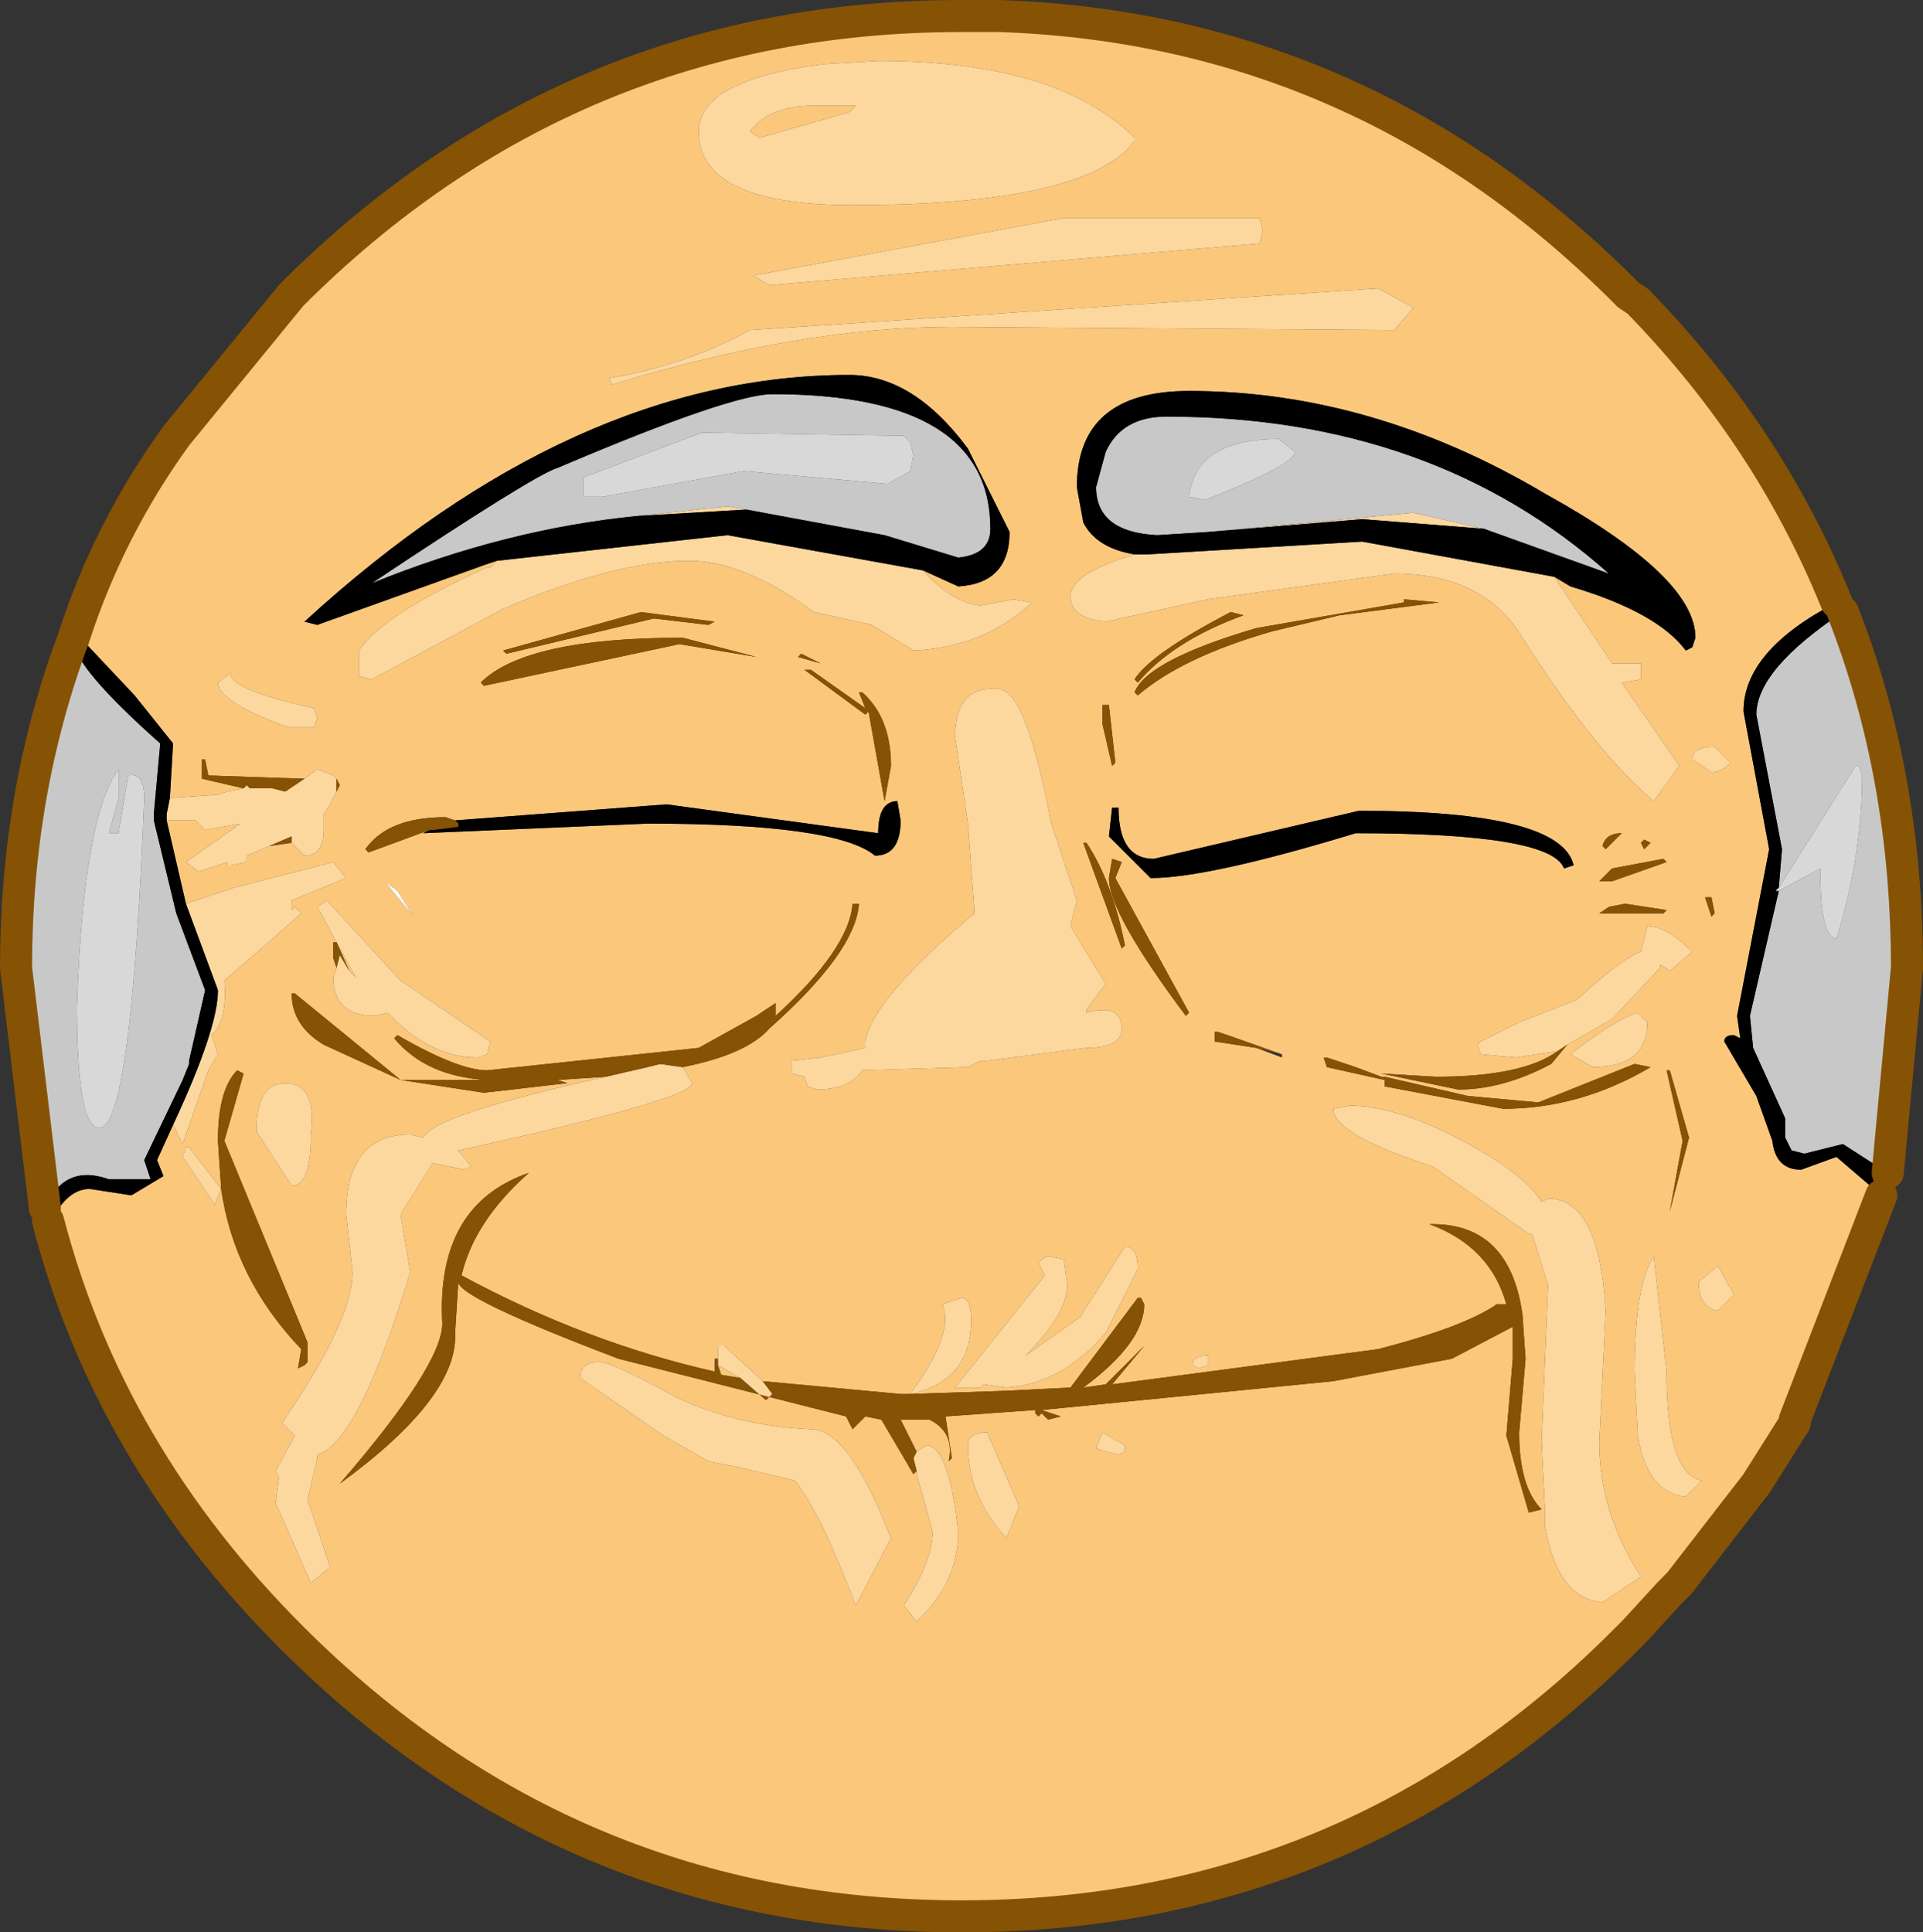 <?xml version="1.0" encoding="UTF-8" standalone="no"?>
<svg xmlns:xlink="http://www.w3.org/1999/xlink" height="30.15px" width="30.0px" xmlns="http://www.w3.org/2000/svg">
  <rect width="100%" height="100%" fill="#333333" stroke="none"/>
  <g transform="matrix(1.0, 0.0, 0.0, 1.0, 15.25, 14.5)">
    <path d="M6.5 -9.35 L6.8 -9.7 6.25 -10.0 -3.55 -9.35 Q-4.55 -8.8 -5.75 -8.6 L-5.7 -8.5 Q-2.75 -9.4 -0.4 -9.4 L6.5 -9.35 M2.45 -12.3 L2.45 -12.35 Q1.25 -13.55 -1.55 -13.55 L-2.4 -13.5 Q-4.35 -13.25 -4.35 -12.45 -4.35 -11.3 -1.95 -11.3 1.7 -11.3 2.45 -12.3 M4.45 -10.9 L4.4 -11.1 1.35 -11.1 -3.5 -10.2 -3.25 -10.05 4.4 -10.7 4.45 -10.9 M9.0 -5.5 L9.25 -5.35 Q10.6 -4.95 11.05 -4.35 L11.15 -4.4 11.2 -4.55 Q11.2 -5.5 8.85 -6.8 6.15 -8.4 3.3 -8.4 1.55 -8.4 1.55 -6.9 L1.65 -6.35 Q1.85 -5.95 2.45 -5.85 1.45 -5.55 1.45 -5.2 1.45 -4.85 2.0 -4.8 L3.6 -5.15 6.5 -5.55 Q7.9 -5.55 8.5 -4.55 9.65 -2.75 10.55 -2.0 L10.95 -2.55 10.05 -3.85 10.35 -3.9 10.35 -4.15 9.9 -4.15 9.6 -4.6 9.0 -5.5 M2.45 -3.7 L2.5 -3.65 Q3.2 -4.25 4.6 -4.65 L5.65 -4.9 7.2 -5.1 6.65 -5.15 6.65 -5.1 4.35 -4.7 Q2.65 -4.2 2.45 -3.7 M2.05 -3.5 L1.95 -3.5 1.95 -3.2 2.1 -2.55 2.15 -2.6 2.05 -3.5 M4.15 -4.9 L3.95 -4.95 Q2.7 -4.3 2.45 -3.9 L2.5 -3.85 Q3.05 -4.5 4.15 -4.9 M-7.5 -5.75 L-7.6 -5.65 -7.65 -5.65 Q-9.3 -4.9 -9.65 -4.35 L-9.65 -3.95 -9.45 -3.9 -7.4 -5.0 Q-5.65 -5.75 -4.5 -5.75 -3.65 -5.75 -2.55 -4.95 L-1.65 -4.75 -1.0 -4.35 Q0.1 -4.4 0.85 -5.1 L0.55 -5.15 0.05 -5.05 Q-0.4 -5.1 -0.85 -5.6 L-0.3 -5.35 Q0.5 -5.4 0.5 -6.2 L-0.15 -7.5 Q-1.0 -8.65 -2.0 -8.65 -6.3 -8.65 -10.5 -4.8 L-10.3 -4.75 -7.65 -5.7 -7.5 -5.75 M2.2 -1.9 L2.1 -1.9 2.05 -1.45 2.7 -0.8 Q3.6 -0.8 5.9 -1.5 8.95 -1.5 9.15 -0.95 L9.3 -1.0 Q9.1 -1.85 5.95 -1.85 L2.75 -1.1 Q2.2 -1.1 2.2 -1.9 M1.7 -1.35 L1.65 -1.35 2.25 0.3 2.3 0.25 Q2.1 -0.75 1.7 -1.35 M2.15 -0.8 L2.25 -1.05 2.1 -1.1 2.05 -0.8 Q2.05 -0.25 3.25 1.35 L3.3 1.3 2.15 -0.8 M1.45 -0.05 L1.55 -0.45 1.15 -1.65 Q0.75 -3.8 0.3 -3.75 -0.35 -3.8 -0.35 -3.0 L-0.15 -1.65 -0.05 -0.3 -0.05 -0.25 Q-1.65 1.1 -1.75 1.75 L-1.75 1.85 -2.45 2.0 -2.9 2.05 -2.9 2.25 -2.7 2.3 -2.65 2.45 -2.5 2.5 Q-2.0 2.5 -1.8 2.2 L-0.15 2.15 0.05 2.05 0.15 2.05 1.7 1.85 Q2.25 1.85 2.25 1.55 2.25 1.15 1.7 1.3 L1.7 1.25 2.0 0.85 1.45 -0.05 M9.8 -1.25 L10.05 -1.5 Q9.8 -1.5 9.75 -1.3 L9.8 -1.25 M9.9 -0.95 L9.7 -0.75 9.9 -0.75 10.75 -1.05 10.7 -1.1 9.9 -0.95 M9.85 -0.35 L9.7 -0.25 10.7 -0.25 10.75 -0.3 10.1 -0.4 9.85 -0.35 M-14.1 -4.55 Q-13.55 -6.25 -12.5 -7.7 L-10.7 -9.9 Q-6.35 -14.25 -0.25 -14.25 L0.35 -14.25 Q6.05 -14.05 10.15 -9.9 L10.3 -9.8 Q12.35 -7.7 13.4 -5.1 11.95 -4.35 11.95 -3.4 L12.35 -1.25 11.85 1.35 11.9 1.7 11.8 1.65 Q11.65 1.65 11.65 1.75 L12.15 2.6 12.4 3.3 Q12.45 3.75 12.85 3.75 L13.4 3.55 14.1 4.15 12.75 7.65 12.75 7.7 12.15 8.65 10.95 10.2 10.8 10.35 10.25 10.95 10.15 11.05 Q5.85 15.4 -0.25 15.4 -6.35 15.4 -10.7 11.05 -13.55 8.2 -14.5 4.55 L-14.45 4.55 Q-14.2 4.05 -13.85 4.05 L-13.2 4.15 -12.7 3.85 -12.8 3.6 -12.55 3.05 -12.4 3.35 -12.0 2.2 -11.85 1.95 -11.95 1.65 Q-11.7 1.45 -11.75 0.8 L-11.0 0.15 -10.55 -0.25 -10.65 -0.35 -10.7 -0.3 -10.7 -0.45 -9.85 -0.8 -10.05 -1.05 -11.6 -0.65 -12.35 -0.4 -12.65 -1.7 -12.2 -1.7 -12.05 -1.55 -11.5 -1.65 -12.35 -1.05 -12.15 -0.9 -11.7 -1.05 -11.7 -1.0 -11.65 -1.0 -11.4 -1.05 -11.4 -1.15 -11.05 -1.3 -10.7 -1.35 -10.5 -1.15 Q-10.2 -1.15 -10.2 -1.55 L-10.2 -1.8 -10.1 -1.95 -10.0 -2.15 -9.95 -2.25 -10.0 -2.35 -10.05 -2.4 -10.3 -2.5 -10.5 -2.35 -12.0 -2.4 -12.05 -2.65 -12.1 -2.65 -12.1 -2.35 -11.45 -2.2 -11.7 -2.15 -11.85 -2.1 -12.6 -2.05 -12.55 -2.9 -13.15 -3.65 -13.95 -4.5 -14.1 -4.5 -14.1 -4.55 M11.45 -2.45 Q11.6 -2.45 11.75 -2.6 L11.5 -2.85 Q11.15 -2.85 11.15 -2.65 L11.45 -2.45 M10.4 -1.4 L10.35 -1.35 10.4 -1.25 10.5 -1.35 10.4 -1.4 M11.45 -0.2 L11.5 -0.25 11.45 -0.5 11.35 -0.5 11.45 -0.2 M9.2 1.8 L9.9 1.4 10.65 0.6 10.65 0.55 10.8 0.65 11.15 0.35 Q10.75 -0.05 10.45 -0.05 L10.35 0.35 Q10.05 0.45 9.35 1.1 L8.45 1.45 7.85 1.75 7.8 1.8 7.85 1.95 8.4 2.0 9.05 1.9 Q8.5 2.3 7.15 2.3 L6.3 2.25 7.5 2.5 Q8.2 2.5 8.95 2.1 L9.2 1.8 M10.45 1.45 L10.3 1.3 Q9.95 1.4 9.25 1.95 L9.6 2.15 Q10.45 2.15 10.45 1.45 M10.5 2.15 L10.25 2.1 8.75 2.7 7.65 2.6 6.35 2.3 6.3 2.3 5.9 2.15 5.45 2.0 5.4 2.0 5.45 2.15 6.35 2.35 6.35 2.45 8.2 2.8 Q9.4 2.8 10.5 2.15 M10.8 2.2 L10.75 2.2 11.0 3.3 10.8 4.4 11.1 3.25 10.8 2.2 M5.8 2.75 L5.55 2.8 Q5.55 3.2 7.1 3.7 L8.6 4.75 8.65 4.75 8.9 5.55 8.8 8.0 8.85 9.0 8.85 9.3 Q9.05 10.45 9.75 10.5 L10.35 10.1 Q9.7 9.1 9.7 8.0 L9.8 5.95 Q9.7 4.2 8.9 4.2 L8.8 4.25 Q8.55 3.85 7.75 3.4 6.6 2.75 5.8 2.75 M10.3 7.9 Q10.45 8.8 11.05 8.85 L11.3 8.6 Q10.75 8.5 10.75 6.9 L10.55 5.1 Q10.25 5.55 10.25 6.9 L10.3 7.9 M11.55 5.95 L11.8 5.7 11.55 5.25 11.25 5.5 Q11.25 5.9 11.55 5.95 M-0.95 8.15 L-1.2 7.65 -0.75 7.65 Q-0.35 7.85 -0.45 8.3 L-0.4 8.25 -0.5 7.6 0.9 7.5 0.9 7.55 0.95 7.6 1.0 7.55 1.1 7.65 1.3 7.6 1.0 7.5 5.55 7.05 7.4 6.7 8.35 6.2 8.35 6.7 8.25 7.9 8.6 9.1 8.8 9.05 Q8.45 8.7 8.45 7.85 L8.55 6.7 8.5 6.0 Q8.3 4.6 7.1 4.6 L7.05 4.6 Q8.0 4.95 8.25 5.85 L8.1 5.85 Q7.6 6.2 6.25 6.55 L2.1 7.1 2.6 6.5 2.0 7.1 1.65 7.15 Q2.6 6.45 2.6 5.85 L2.55 5.75 2.5 5.75 1.45 7.15 0.45 7.2 -1.05 7.25 -1.2 7.25 -3.35 7.05 -3.95 6.5 -4.05 6.5 -4.05 6.7 -4.1 6.7 -4.1 6.9 Q-6.1 6.45 -8.05 5.4 -7.85 4.55 -7.0 3.8 -8.45 4.3 -8.35 6.15 -8.35 6.8 -9.95 8.65 -8.1 7.3 -8.15 6.3 L-8.1 5.5 Q-8.1 5.75 -5.6 6.7 L-2.05 7.6 -1.95 7.8 -1.75 7.6 -1.5 7.65 -1.0 8.5 -0.95 8.45 -0.95 8.5 -0.7 9.4 Q-0.7 9.85 -1.15 10.55 L-0.95 10.8 Q-0.3 10.2 -0.3 9.4 -0.45 8.05 -0.8 8.05 L-0.95 8.15 M-1.05 7.25 Q-0.1 7.05 -0.1 6.1 -0.1 5.75 -0.25 5.75 L-0.55 5.85 Q-0.35 6.3 -1.05 7.25 M4.75 1.95 L3.9 1.65 3.75 1.6 3.7 1.6 3.7 1.75 4.35 1.85 4.75 2.0 4.75 1.95 M-11.65 -4.0 L-11.85 -3.85 Q-11.85 -3.55 -10.75 -3.15 L-10.35 -3.15 -10.3 -3.3 -10.35 -3.45 Q-11.7 -3.75 -11.65 -4.0 M-2.55 -12.85 L-1.9 -12.85 -2.0 -12.75 -3.4 -12.35 -3.55 -12.45 Q-3.25 -12.85 -2.55 -12.85 M2.2 8.2 L2.3 8.15 2.3 8.05 1.95 7.85 1.85 8.1 2.2 8.2 M0.65 9.0 L0.15 7.85 Q-0.15 7.85 -0.15 8.05 -0.15 8.85 0.45 9.5 L0.65 9.0 M3.6 6.65 Q3.35 6.65 3.35 6.8 L3.45 6.85 3.6 6.8 3.6 6.65 M0.95 5.2 L1.05 5.4 -0.35 7.15 0.05 7.15 0.1 7.1 0.45 7.15 Q1.3 7.1 2.0 6.3 L2.5 5.3 Q2.5 4.95 2.3 4.95 L1.6 6.05 0.75 6.65 Q1.4 6.0 1.4 5.55 L1.35 5.15 1.1 5.1 Q1.05 5.1 0.95 5.2 M-10.0 0.6 L-10.05 0.75 Q-10.05 1.35 -9.4 1.35 L-9.2 1.3 Q-8.55 2.0 -7.8 2.0 L-7.65 1.95 -7.6 1.75 -9.0 0.8 -10.15 -0.45 -10.3 -0.35 -10.0 0.2 -10.05 0.2 -10.05 0.45 -10.0 0.6 M-10.0 0.2 L-9.7 0.75 -9.8 0.65 -10.0 0.2 M-7.75 -3.85 L-7.7 -3.8 -4.65 -4.45 -3.45 -4.25 -4.6 -4.55 Q-7.05 -4.55 -7.75 -3.85 M-5.25 -4.95 L-7.4 -4.35 -7.35 -4.3 -5.05 -4.85 -4.2 -4.75 -4.1 -4.8 -5.25 -4.95 M-8.15 -1.7 L-8.3 -1.75 Q-9.2 -1.75 -9.55 -1.25 L-9.5 -1.2 -8.55 -1.55 -8.65 -1.5 -5.15 -1.65 Q-2.2 -1.65 -1.6 -1.15 -1.2 -1.15 -1.2 -1.7 L-1.25 -2.0 Q-1.55 -2.0 -1.55 -1.5 L-4.85 -1.95 -8.15 -1.7 M-9.25 -0.75 L-8.8 -0.2 -9.05 -0.6 -9.25 -0.75 M-4.6 2.15 Q-3.6 1.95 -3.25 1.55 -1.9 0.35 -1.85 -0.4 L-1.95 -0.4 Q-2.0 0.3 -3.15 1.35 L-3.15 1.2 -3.15 1.15 -3.45 1.35 -4.35 1.85 -7.65 2.2 Q-8.1 2.2 -9.05 1.65 L-9.1 1.7 Q-8.6 2.3 -7.65 2.35 L-9.0 2.35 -10.65 1.0 -10.7 1.0 Q-10.7 1.5 -10.2 1.8 L-9.0 2.35 -7.7 2.55 -6.4 2.4 -6.55 2.35 -5.8 2.3 Q-8.5 2.9 -8.65 3.25 L-8.85 3.2 Q-9.85 3.2 -9.85 4.45 L-9.75 5.35 Q-9.75 6.1 -10.85 7.7 L-10.65 7.9 -10.95 8.45 -10.9 8.55 -10.95 8.95 -10.4 10.2 -10.1 9.95 -10.45 8.9 -10.3 8.25 -10.3 8.2 Q-9.65 8.0 -8.85 5.35 L-9.0 4.45 -8.5 3.65 -8.0 3.75 -7.9 3.7 -8.1 3.45 Q-4.45 2.65 -4.45 2.4 L-4.6 2.15 M-2.75 -4.3 L-2.8 -4.25 -2.45 -4.15 -2.75 -4.3 M-1.75 -3.35 L-1.7 -3.4 -1.45 -2.0 -1.35 -2.55 Q-1.35 -3.3 -1.8 -3.7 L-1.85 -3.7 -1.75 -3.45 -2.6 -4.05 -2.7 -4.05 -1.75 -3.35 M-5.9 6.75 Q-6.2 6.75 -6.2 7.0 L-4.9 7.9 -4.2 8.3 -3.7 8.4 -2.85 8.6 Q-2.45 9.1 -1.9 10.55 L-1.35 9.5 Q-2.0 7.8 -2.6 7.8 -3.75 7.75 -4.7 7.3 -5.7 6.75 -5.9 6.75 M-4.05 6.8 L-3.7 7.0 -4.0 6.95 -4.05 6.8 M-11.8 4.05 Q-11.6 5.45 -10.55 6.55 L-10.6 6.85 -10.5 6.8 -10.45 6.75 -10.45 6.45 -11.75 3.3 -11.45 2.25 -11.55 2.2 Q-11.85 2.5 -11.85 3.3 L-11.8 4.05 -12.3 3.4 -12.35 3.4 -12.4 3.55 -11.9 4.3 -11.8 4.05 M-10.7 4.0 Q-10.4 4.0 -10.4 3.2 -10.3 2.4 -10.8 2.4 -11.25 2.4 -11.25 3.15 L-10.7 4.0" fill="#fbc87b" fill-rule="evenodd" stroke="none"/>
    <path d="M6.5 -9.35 L-0.4 -9.4 Q-2.75 -9.4 -5.7 -8.5 L-5.75 -8.6 Q-4.55 -8.8 -3.55 -9.35 L6.25 -10.0 6.8 -9.7 6.5 -9.35 M7.9 -6.25 L6.0 -6.4 3.6 -6.2 6.8 -6.5 7.9 -6.25 M4.45 -10.9 L4.4 -10.7 -3.25 -10.05 -3.5 -10.2 1.35 -11.1 4.4 -11.1 4.45 -10.9 M2.45 -12.3 Q1.7 -11.3 -1.95 -11.3 -4.35 -11.3 -4.35 -12.45 -4.35 -13.25 -2.4 -13.5 L-1.55 -13.55 Q1.25 -13.55 2.45 -12.35 L2.45 -12.3 M9.0 -5.5 L9.6 -4.6 9.9 -4.15 10.35 -4.15 10.35 -3.9 10.05 -3.85 10.95 -2.55 10.55 -2.0 Q9.65 -2.75 8.5 -4.55 7.9 -5.55 6.5 -5.55 L3.6 -5.15 2.0 -4.8 Q1.45 -4.85 1.45 -5.2 1.45 -5.55 2.45 -5.85 L2.65 -5.85 6.0 -6.05 9.0 -5.5 M-0.85 -5.6 Q-0.4 -5.1 0.05 -5.05 L0.55 -5.15 0.85 -5.1 Q0.1 -4.4 -1.0 -4.35 L-1.65 -4.75 -2.55 -4.95 Q-3.65 -5.75 -4.5 -5.75 -5.65 -5.75 -7.4 -5.0 L-9.45 -3.9 -9.65 -3.95 -9.65 -4.35 Q-9.3 -4.9 -7.65 -5.65 L-7.6 -5.65 -7.5 -5.75 -3.9 -6.15 -0.85 -5.6 M1.45 -0.05 L2.0 0.85 1.7 1.25 1.7 1.3 Q2.25 1.15 2.25 1.55 2.25 1.85 1.7 1.85 L0.15 2.05 0.05 2.05 -0.15 2.15 -1.8 2.2 Q-2.0 2.5 -2.5 2.5 L-2.65 2.45 -2.7 2.3 -2.9 2.25 -2.9 2.05 -2.45 2.0 -1.75 1.85 -1.75 1.75 Q-1.65 1.1 -0.05 -0.25 L-0.05 -0.3 -0.15 -1.65 -0.35 -3.0 Q-0.35 -3.8 0.3 -3.75 0.75 -3.8 1.15 -1.65 L1.55 -0.45 1.45 -0.05 M-12.6 -2.05 L-11.85 -2.1 -11.7 -2.15 -11.45 -2.2 -11.4 -2.25 -11.35 -2.2 -11.0 -2.2 -10.8 -2.15 -10.5 -2.35 -10.3 -2.5 -10.05 -2.4 -10.0 -2.35 -10.0 -2.25 -10.0 -2.15 -10.1 -1.95 -10.2 -1.8 -10.2 -1.55 Q-10.2 -1.15 -10.5 -1.15 L-10.7 -1.35 -10.7 -1.45 -11.05 -1.3 -11.4 -1.15 -11.4 -1.05 -11.65 -1.0 -11.7 -1.0 -11.7 -1.05 -12.15 -0.9 -12.35 -1.05 -11.5 -1.65 -12.05 -1.55 -12.2 -1.7 -12.65 -1.7 -12.65 -1.8 -12.6 -2.05 M-12.35 -0.4 L-11.6 -0.65 -10.05 -1.05 -9.85 -0.8 -10.7 -0.45 -10.7 -0.3 -10.65 -0.35 -10.55 -0.25 -11.0 0.15 -11.75 0.8 Q-11.7 1.45 -11.95 1.65 L-11.85 1.95 -12.0 2.2 -12.4 3.35 -12.55 3.05 Q-11.85 1.55 -11.85 0.95 L-12.35 -0.4 M11.45 -2.45 L11.15 -2.65 Q11.15 -2.85 11.5 -2.85 L11.75 -2.6 Q11.6 -2.45 11.45 -2.45 M10.45 1.45 Q10.45 2.15 9.6 2.15 L9.25 1.95 Q9.95 1.4 10.3 1.3 L10.45 1.45 M9.05 1.9 L8.4 2.0 7.85 1.95 7.8 1.8 7.85 1.75 8.45 1.45 9.35 1.1 Q10.05 0.45 10.35 0.35 L10.45 -0.05 Q10.75 -0.05 11.15 0.35 L10.8 0.65 10.65 0.55 10.65 0.6 9.9 1.4 9.2 1.8 9.05 1.9 M11.55 5.95 Q11.25 5.9 11.25 5.5 L11.55 5.25 11.8 5.7 11.55 5.95 M10.3 7.9 L10.25 6.9 Q10.25 5.55 10.55 5.1 L10.75 6.9 Q10.75 8.5 11.3 8.6 L11.05 8.85 Q10.45 8.8 10.3 7.9 M5.8 2.75 Q6.6 2.75 7.75 3.4 8.55 3.85 8.8 4.25 L8.9 4.2 Q9.7 4.2 9.8 5.95 L9.7 8.0 Q9.7 9.1 10.35 10.1 L9.75 10.5 Q9.05 10.45 8.85 9.3 L8.85 9.0 8.8 8.0 8.9 5.55 8.65 4.75 8.6 4.75 7.1 3.7 Q5.55 3.2 5.55 2.8 L5.8 2.75 M-0.95 8.15 L-0.8 8.05 Q-0.45 8.05 -0.3 9.4 -0.3 10.2 -0.95 10.8 L-1.15 10.55 Q-0.7 9.85 -0.7 9.4 L-0.95 8.5 -0.95 8.45 -1.0 8.25 -0.95 8.15 M-4.05 6.7 L-4.05 6.5 -3.95 6.5 -3.35 7.05 -3.2 7.25 -3.3 7.35 -3.7 7.0 -4.05 6.8 -4.05 6.7 M-1.05 7.25 Q-0.35 6.3 -0.55 5.85 L-0.25 5.75 Q-0.1 5.75 -0.1 6.1 -0.1 7.05 -1.05 7.25 M0.95 5.2 Q1.05 5.1 1.1 5.1 L1.35 5.15 1.4 5.55 Q1.4 6.0 0.75 6.65 L1.6 6.05 2.3 4.95 Q2.5 4.95 2.5 5.3 L2.0 6.3 Q1.3 7.1 0.45 7.15 L0.1 7.1 0.05 7.15 -0.35 7.15 1.05 5.4 0.95 5.2 M3.6 6.65 L3.6 6.8 3.45 6.85 3.35 6.8 Q3.35 6.65 3.6 6.65 M0.65 9.0 L0.45 9.5 Q-0.15 8.85 -0.15 8.05 -0.15 7.85 0.15 7.85 L0.65 9.0 M2.2 8.2 L1.85 8.1 1.95 7.85 2.3 8.05 2.3 8.15 2.2 8.2 M-2.55 -12.85 Q-3.25 -12.85 -3.55 -12.45 L-3.4 -12.35 -2.0 -12.75 -1.9 -12.85 -2.55 -12.85 M-11.65 -4.0 Q-11.7 -3.75 -10.35 -3.45 L-10.3 -3.3 -10.35 -3.15 -10.75 -3.15 Q-11.85 -3.55 -11.85 -3.85 L-11.65 -4.0 M-10.0 0.2 L-10.3 -0.35 -10.15 -0.45 -9.0 0.8 -7.6 1.75 -7.65 1.95 -7.8 2.0 Q-8.55 2.0 -9.2 1.3 L-9.4 1.35 Q-10.05 1.35 -10.05 0.75 L-10.0 0.6 -9.95 0.4 -9.8 0.65 -9.7 0.75 -10.0 0.2 M-5.3 -6.45 L-3.9 -6.6 -1.45 -6.15 -3.6 -6.55 -5.3 -6.45 M-4.6 2.15 L-4.45 2.4 Q-4.45 2.65 -8.1 3.45 L-7.9 3.7 -8.0 3.75 -8.5 3.65 -9.0 4.45 -8.85 5.35 Q-9.65 8.0 -10.3 8.2 L-10.3 8.25 -10.45 8.9 -10.1 9.95 -10.4 10.2 -10.95 8.95 -10.9 8.55 -10.95 8.45 -10.65 7.9 -10.85 7.7 Q-9.75 6.1 -9.75 5.35 L-9.85 4.45 Q-9.85 3.2 -8.85 3.2 L-8.65 3.25 Q-8.5 2.9 -5.8 2.3 L-5.15 2.15 -4.95 2.1 -4.6 2.15 M-5.9 6.75 Q-5.7 6.75 -4.7 7.3 -3.75 7.75 -2.6 7.8 -2.0 7.8 -1.35 9.5 L-1.9 10.55 Q-2.45 9.1 -2.85 8.6 L-3.7 8.4 -4.2 8.3 -4.9 7.9 -6.2 7.0 Q-6.2 6.75 -5.9 6.75 M-11.8 4.05 L-11.9 4.3 -12.4 3.55 -12.35 3.4 -12.3 3.4 -11.8 4.05 M-10.7 4.0 L-11.25 3.15 Q-11.25 2.4 -10.8 2.4 -10.3 2.4 -10.4 3.2 -10.4 4.0 -10.7 4.0" fill="#fcd79e" fill-rule="evenodd" stroke="none"/>
    <path d="M7.9 -6.25 L6.8 -6.5 3.6 -6.2 2.8 -6.15 Q1.85 -6.2 1.85 -6.9 L2.0 -7.45 Q2.25 -8.0 2.95 -8.0 7.1 -8.0 9.85 -5.55 L7.9 -6.25 M4.95 -7.45 L4.7 -7.65 Q3.4 -7.65 3.3 -6.75 L3.55 -6.7 Q4.95 -7.25 4.95 -7.45 M-14.1 -4.55 L-14.1 -4.5 Q-14.1 -4.1 -12.75 -2.9 L-12.85 -1.8 -12.85 -1.7 -12.5 -0.25 -12.05 0.95 -12.3 2.05 -12.3 2.1 -12.4 2.35 -13.0 3.6 -12.9 3.9 -13.55 3.9 Q-14.25 3.65 -14.55 4.35 L-15.0 0.6 Q-15.0 -2.15 -14.1 -4.55 M13.5 -4.95 Q14.5 -2.4 14.5 0.6 L14.2 3.8 13.5 3.35 12.9 3.5 12.7 3.45 12.6 3.25 12.6 2.95 12.1 1.85 12.05 1.35 12.5 -0.6 13.15 -0.95 13.15 -0.85 Q13.15 0.1 13.4 0.15 13.8 -1.15 13.8 -2.4 L13.75 -2.55 13.7 -2.55 12.5 -0.65 12.55 -1.25 12.15 -3.35 Q12.15 -4.05 13.5 -4.95 M-13.4 -2.05 L-13.4 -2.5 Q-13.95 -1.75 -14.05 1.2 -14.05 3.1 -13.7 3.1 -13.2 3.1 -13.0 -2.05 -13.0 -2.45 -13.25 -2.4 L-13.4 -1.5 -13.55 -1.5 -13.4 -2.05 M-1.4 -6.95 L-1.05 -7.15 -1.0 -7.4 -1.05 -7.6 -1.15 -7.7 -4.3 -7.75 -6.15 -7.05 -6.15 -6.75 -5.85 -6.75 -3.65 -7.15 -1.4 -6.95 M-5.3 -6.45 Q-7.35 -6.25 -9.45 -5.4 -6.9 -7.1 -6.55 -7.2 -3.85 -8.35 -3.2 -8.35 0.2 -8.35 0.2 -6.25 0.2 -5.85 -0.3 -5.8 L-1.45 -6.15 -3.9 -6.6 -5.3 -6.45" fill="#c8c8c8" fill-rule="evenodd" stroke="none"/>
    <path d="M3.6 -6.2 L6.0 -6.4 7.9 -6.25 9.85 -5.55 Q7.1 -8.0 2.95 -8.0 2.25 -8.0 2.0 -7.45 L1.85 -6.9 Q1.85 -6.2 2.8 -6.15 L3.6 -6.2 M2.45 -5.85 Q1.85 -5.95 1.65 -6.35 L1.55 -6.9 Q1.55 -8.4 3.3 -8.4 6.15 -8.4 8.85 -6.8 11.2 -5.5 11.2 -4.55 L11.15 -4.4 11.05 -4.35 Q10.6 -4.95 9.25 -5.35 L9.0 -5.5 6.0 -6.05 2.65 -5.85 2.45 -5.85 M-7.5 -5.75 L-7.65 -5.7 -10.3 -4.75 -10.5 -4.8 Q-6.3 -8.65 -2.0 -8.65 -1.0 -8.65 -0.15 -7.5 L0.5 -6.2 Q0.5 -5.4 -0.3 -5.35 L-0.85 -5.6 -3.9 -6.15 -7.5 -5.75 M2.2 -1.9 Q2.2 -1.1 2.75 -1.1 L5.95 -1.85 Q9.1 -1.85 9.3 -1.0 L9.15 -0.95 Q8.95 -1.5 5.9 -1.5 3.6 -0.8 2.7 -0.8 L2.05 -1.45 2.1 -1.9 2.2 -1.9 M-14.1 -4.5 L-13.95 -4.5 -13.15 -3.65 -12.55 -2.9 -12.6 -2.05 -12.65 -1.8 -12.65 -1.7 -12.35 -0.4 -11.85 0.95 Q-11.85 1.55 -12.55 3.05 L-12.8 3.6 -12.7 3.85 -13.2 4.15 -13.85 4.05 Q-14.2 4.05 -14.45 4.55 L-14.5 4.55 -14.65 4.55 -14.55 4.35 Q-14.25 3.65 -13.55 3.9 L-12.9 3.9 -13.0 3.6 -12.4 2.35 -12.3 2.1 -12.3 2.05 -12.05 0.95 -12.5 -0.25 -12.85 -1.7 -12.85 -1.8 -12.75 -2.9 Q-14.1 -4.1 -14.1 -4.5 M14.1 4.15 L13.4 3.55 12.85 3.75 Q12.45 3.75 12.4 3.3 L12.15 2.6 11.65 1.75 Q11.65 1.65 11.8 1.65 L11.9 1.7 11.85 1.35 12.35 -1.25 11.95 -3.4 Q11.95 -4.35 13.4 -5.1 L13.55 -5.05 13.6 -5.0 13.5 -4.95 Q12.15 -4.05 12.15 -3.35 L12.55 -1.25 12.5 -0.65 12.45 -0.6 12.5 -0.6 12.05 1.35 12.1 1.85 12.6 2.95 12.6 3.25 12.7 3.45 12.9 3.5 13.5 3.35 14.2 3.8 14.35 3.95 14.1 4.15 M-8.55 -1.55 L-8.5 -1.55 -8.1 -1.6 -8.1 -1.65 -8.15 -1.7 -4.85 -1.95 -1.55 -1.5 Q-1.55 -2.0 -1.25 -2.0 L-1.2 -1.7 Q-1.2 -1.15 -1.6 -1.15 -2.2 -1.65 -5.15 -1.65 L-8.65 -1.5 -8.55 -1.55 M-1.45 -6.15 L-0.3 -5.8 Q0.2 -5.85 0.2 -6.25 0.2 -8.35 -3.2 -8.35 -3.85 -8.35 -6.55 -7.2 -6.9 -7.1 -9.45 -5.4 -7.35 -6.25 -5.3 -6.45 L-3.6 -6.55 -1.45 -6.15" fill="#000000" fill-rule="evenodd" stroke="none"/>
    <path d="M4.15 -4.9 Q3.05 -4.5 2.5 -3.85 L2.45 -3.9 Q2.7 -4.3 3.95 -4.95 L4.15 -4.9 M2.05 -3.5 L2.15 -2.6 2.1 -2.55 1.95 -3.2 1.95 -3.5 2.05 -3.5 M2.45 -3.7 Q2.65 -4.2 4.35 -4.7 L6.65 -5.1 6.65 -5.15 7.2 -5.1 5.65 -4.9 4.6 -4.65 Q3.2 -4.25 2.5 -3.65 L2.45 -3.7 M2.15 -0.8 L3.3 1.3 3.25 1.35 Q2.05 -0.25 2.05 -0.8 L2.1 -1.1 2.25 -1.05 2.15 -0.8 M1.7 -1.35 Q2.1 -0.75 2.3 0.25 L2.25 0.3 1.65 -1.35 1.7 -1.35 M9.85 -0.35 L10.1 -0.4 10.75 -0.3 10.7 -0.25 9.7 -0.25 9.85 -0.35 M9.9 -0.95 L10.7 -1.1 10.75 -1.05 9.9 -0.75 9.7 -0.75 9.9 -0.95 M9.8 -1.25 L9.75 -1.3 Q9.8 -1.5 10.05 -1.5 L9.8 -1.25 M-11.45 -2.2 L-12.1 -2.35 -12.1 -2.65 -12.05 -2.65 -12.0 -2.4 -10.5 -2.35 -10.8 -2.15 -11.0 -2.2 -11.35 -2.2 -11.4 -2.25 -11.45 -2.2 M-10.0 -2.35 L-9.95 -2.25 -10.0 -2.15 -10.0 -2.25 -10.0 -2.35 M-10.7 -1.35 L-11.05 -1.3 -10.7 -1.45 -10.7 -1.35 M10.4 -1.4 L10.5 -1.35 10.4 -1.25 10.35 -1.35 10.4 -1.4 M11.45 -0.2 L11.35 -0.5 11.45 -0.5 11.5 -0.25 11.45 -0.2 M9.2 1.8 L8.95 2.1 Q8.2 2.5 7.5 2.5 L6.3 2.25 7.15 2.3 Q8.5 2.3 9.05 1.9 L9.2 1.8 M10.8 2.2 L11.1 3.25 10.8 4.4 11.0 3.3 10.75 2.2 10.8 2.2 M10.5 2.15 Q9.4 2.8 8.2 2.8 L6.35 2.45 6.35 2.35 5.45 2.15 5.4 2.0 5.45 2.0 5.9 2.15 6.3 2.3 6.35 2.3 7.65 2.6 8.75 2.7 10.25 2.1 10.5 2.15 M-1.05 7.25 L0.45 7.2 1.45 7.15 2.5 5.75 2.55 5.75 2.6 5.85 Q2.6 6.45 1.65 7.15 L2.0 7.1 2.6 6.5 2.1 7.1 6.25 6.55 Q7.6 6.2 8.1 5.85 L8.25 5.85 Q8.0 4.95 7.05 4.6 L7.1 4.6 Q8.3 4.6 8.5 6.0 L8.55 6.7 8.45 7.85 Q8.45 8.7 8.8 9.05 L8.6 9.1 8.25 7.9 8.35 6.7 8.35 6.2 7.4 6.7 5.55 7.05 1.0 7.5 1.3 7.6 1.1 7.65 1.0 7.55 0.95 7.6 0.9 7.55 0.9 7.5 -0.5 7.6 -0.4 8.25 -0.45 8.3 Q-0.35 7.85 -0.75 7.65 L-1.2 7.65 -0.95 8.15 -1.0 8.25 -0.95 8.45 -1.0 8.5 -1.5 7.65 -1.75 7.6 -1.95 7.8 -2.05 7.6 -5.6 6.7 Q-8.1 5.75 -8.1 5.5 L-8.15 6.3 Q-8.1 7.3 -9.95 8.65 -8.35 6.8 -8.35 6.15 -8.45 4.3 -7.0 3.8 -7.85 4.55 -8.05 5.4 -6.1 6.45 -4.1 6.9 L-4.1 6.7 -4.05 6.7 -4.05 6.8 -4.0 6.95 -3.7 7.0 -3.3 7.35 -3.2 7.25 -3.35 7.05 -1.2 7.25 -1.05 7.25 M4.35 1.85 L3.7 1.75 3.7 1.6 3.75 1.6 3.9 1.65 4.75 1.95 4.35 1.85 M-10.0 0.6 L-10.05 0.45 -10.05 0.2 -10.0 0.2 -9.8 0.65 -9.95 0.4 -10.0 0.6 M-5.25 -4.95 L-4.1 -4.8 -4.2 -4.75 -5.05 -4.85 -7.35 -4.3 -7.4 -4.35 -5.25 -4.95 M-7.75 -3.85 Q-7.05 -4.55 -4.6 -4.55 L-3.45 -4.25 -4.65 -4.45 -7.7 -3.8 -7.75 -3.85 M-8.55 -1.55 L-9.5 -1.2 -9.55 -1.25 Q-9.2 -1.75 -8.3 -1.75 L-8.15 -1.7 -8.1 -1.65 -8.1 -1.6 -8.5 -1.55 -8.55 -1.55 M-1.75 -3.35 L-2.7 -4.05 -2.6 -4.05 -1.75 -3.45 -1.85 -3.7 -1.8 -3.7 Q-1.35 -3.3 -1.35 -2.55 L-1.45 -2.0 -1.7 -3.4 -1.75 -3.35 M-2.75 -4.3 L-2.45 -4.15 -2.8 -4.25 -2.75 -4.3 M-5.8 2.3 L-6.55 2.35 -6.4 2.4 -7.7 2.55 -9.0 2.35 -10.2 1.8 Q-10.7 1.5 -10.7 1.0 L-10.65 1.0 -9.0 2.35 -7.65 2.35 Q-8.6 2.3 -9.1 1.7 L-9.05 1.65 Q-8.1 2.2 -7.65 2.2 L-4.35 1.85 -3.45 1.35 -3.15 1.15 -3.15 1.2 -3.15 1.35 Q-2.0 0.3 -1.95 -0.4 L-1.85 -0.4 Q-1.9 0.35 -3.25 1.55 -3.6 1.95 -4.6 2.15 L-4.95 2.1 -5.15 2.15 -5.8 2.3 M-11.8 4.05 L-11.85 3.3 Q-11.85 2.5 -11.55 2.2 L-11.45 2.25 -11.75 3.3 -10.45 6.45 -10.45 6.75 -10.5 6.8 -10.6 6.85 -10.55 6.55 Q-11.6 5.45 -11.8 4.05" fill="#865204" fill-rule="evenodd" stroke="none"/>
    <path d="M4.95 -7.45 Q4.95 -7.25 3.55 -6.7 L3.3 -6.75 Q3.4 -7.65 4.7 -7.65 L4.95 -7.45 M12.5 -0.65 L13.7 -2.55 13.75 -2.55 13.8 -2.4 Q13.8 -1.15 13.4 0.15 13.15 0.1 13.15 -0.85 L13.15 -0.95 12.5 -0.6 12.45 -0.6 12.5 -0.65 M-13.4 -2.05 L-13.55 -1.5 -13.4 -1.5 -13.25 -2.4 Q-13.0 -2.45 -13.0 -2.05 -13.2 3.1 -13.7 3.1 -14.05 3.1 -14.05 1.2 -13.95 -1.75 -13.4 -2.5 L-13.4 -2.05 M-1.4 -6.95 L-3.65 -7.15 -5.85 -6.75 -6.15 -6.75 -6.15 -7.05 -4.3 -7.75 -1.15 -7.7 -1.05 -7.6 -1.0 -7.4 -1.05 -7.15 -1.4 -6.95" fill="#d8d8d8" fill-rule="evenodd" stroke="none"/>
    <path d="M-9.25 -0.75 L-9.05 -0.6 -8.8 -0.2 -9.25 -0.75" fill="#ffffff" fill-rule="evenodd" stroke="none"/>
    <path d="M13.4 -5.1 Q12.35 -7.7 10.3 -9.8 L10.15 -9.9 Q6.05 -14.05 0.35 -14.25 L-0.25 -14.25 Q-6.35 -14.25 -10.7 -9.9 L-12.5 -7.7 Q-13.55 -6.25 -14.1 -4.55 -15.0 -2.15 -15.0 0.6 L-14.55 4.35 M-14.5 4.55 Q-13.55 8.2 -10.7 11.05 -6.35 15.4 -0.25 15.4 5.85 15.4 10.15 11.05 L10.25 10.95 10.8 10.35 10.95 10.2 12.15 8.65 12.75 7.7 12.75 7.65 14.1 4.15 M13.5 -4.95 Q14.5 -2.4 14.5 0.6 L14.2 3.8" fill="none" stroke="#865204" stroke-linecap="round" stroke-linejoin="round" stroke-width="0.5"/>
  </g>
</svg>
